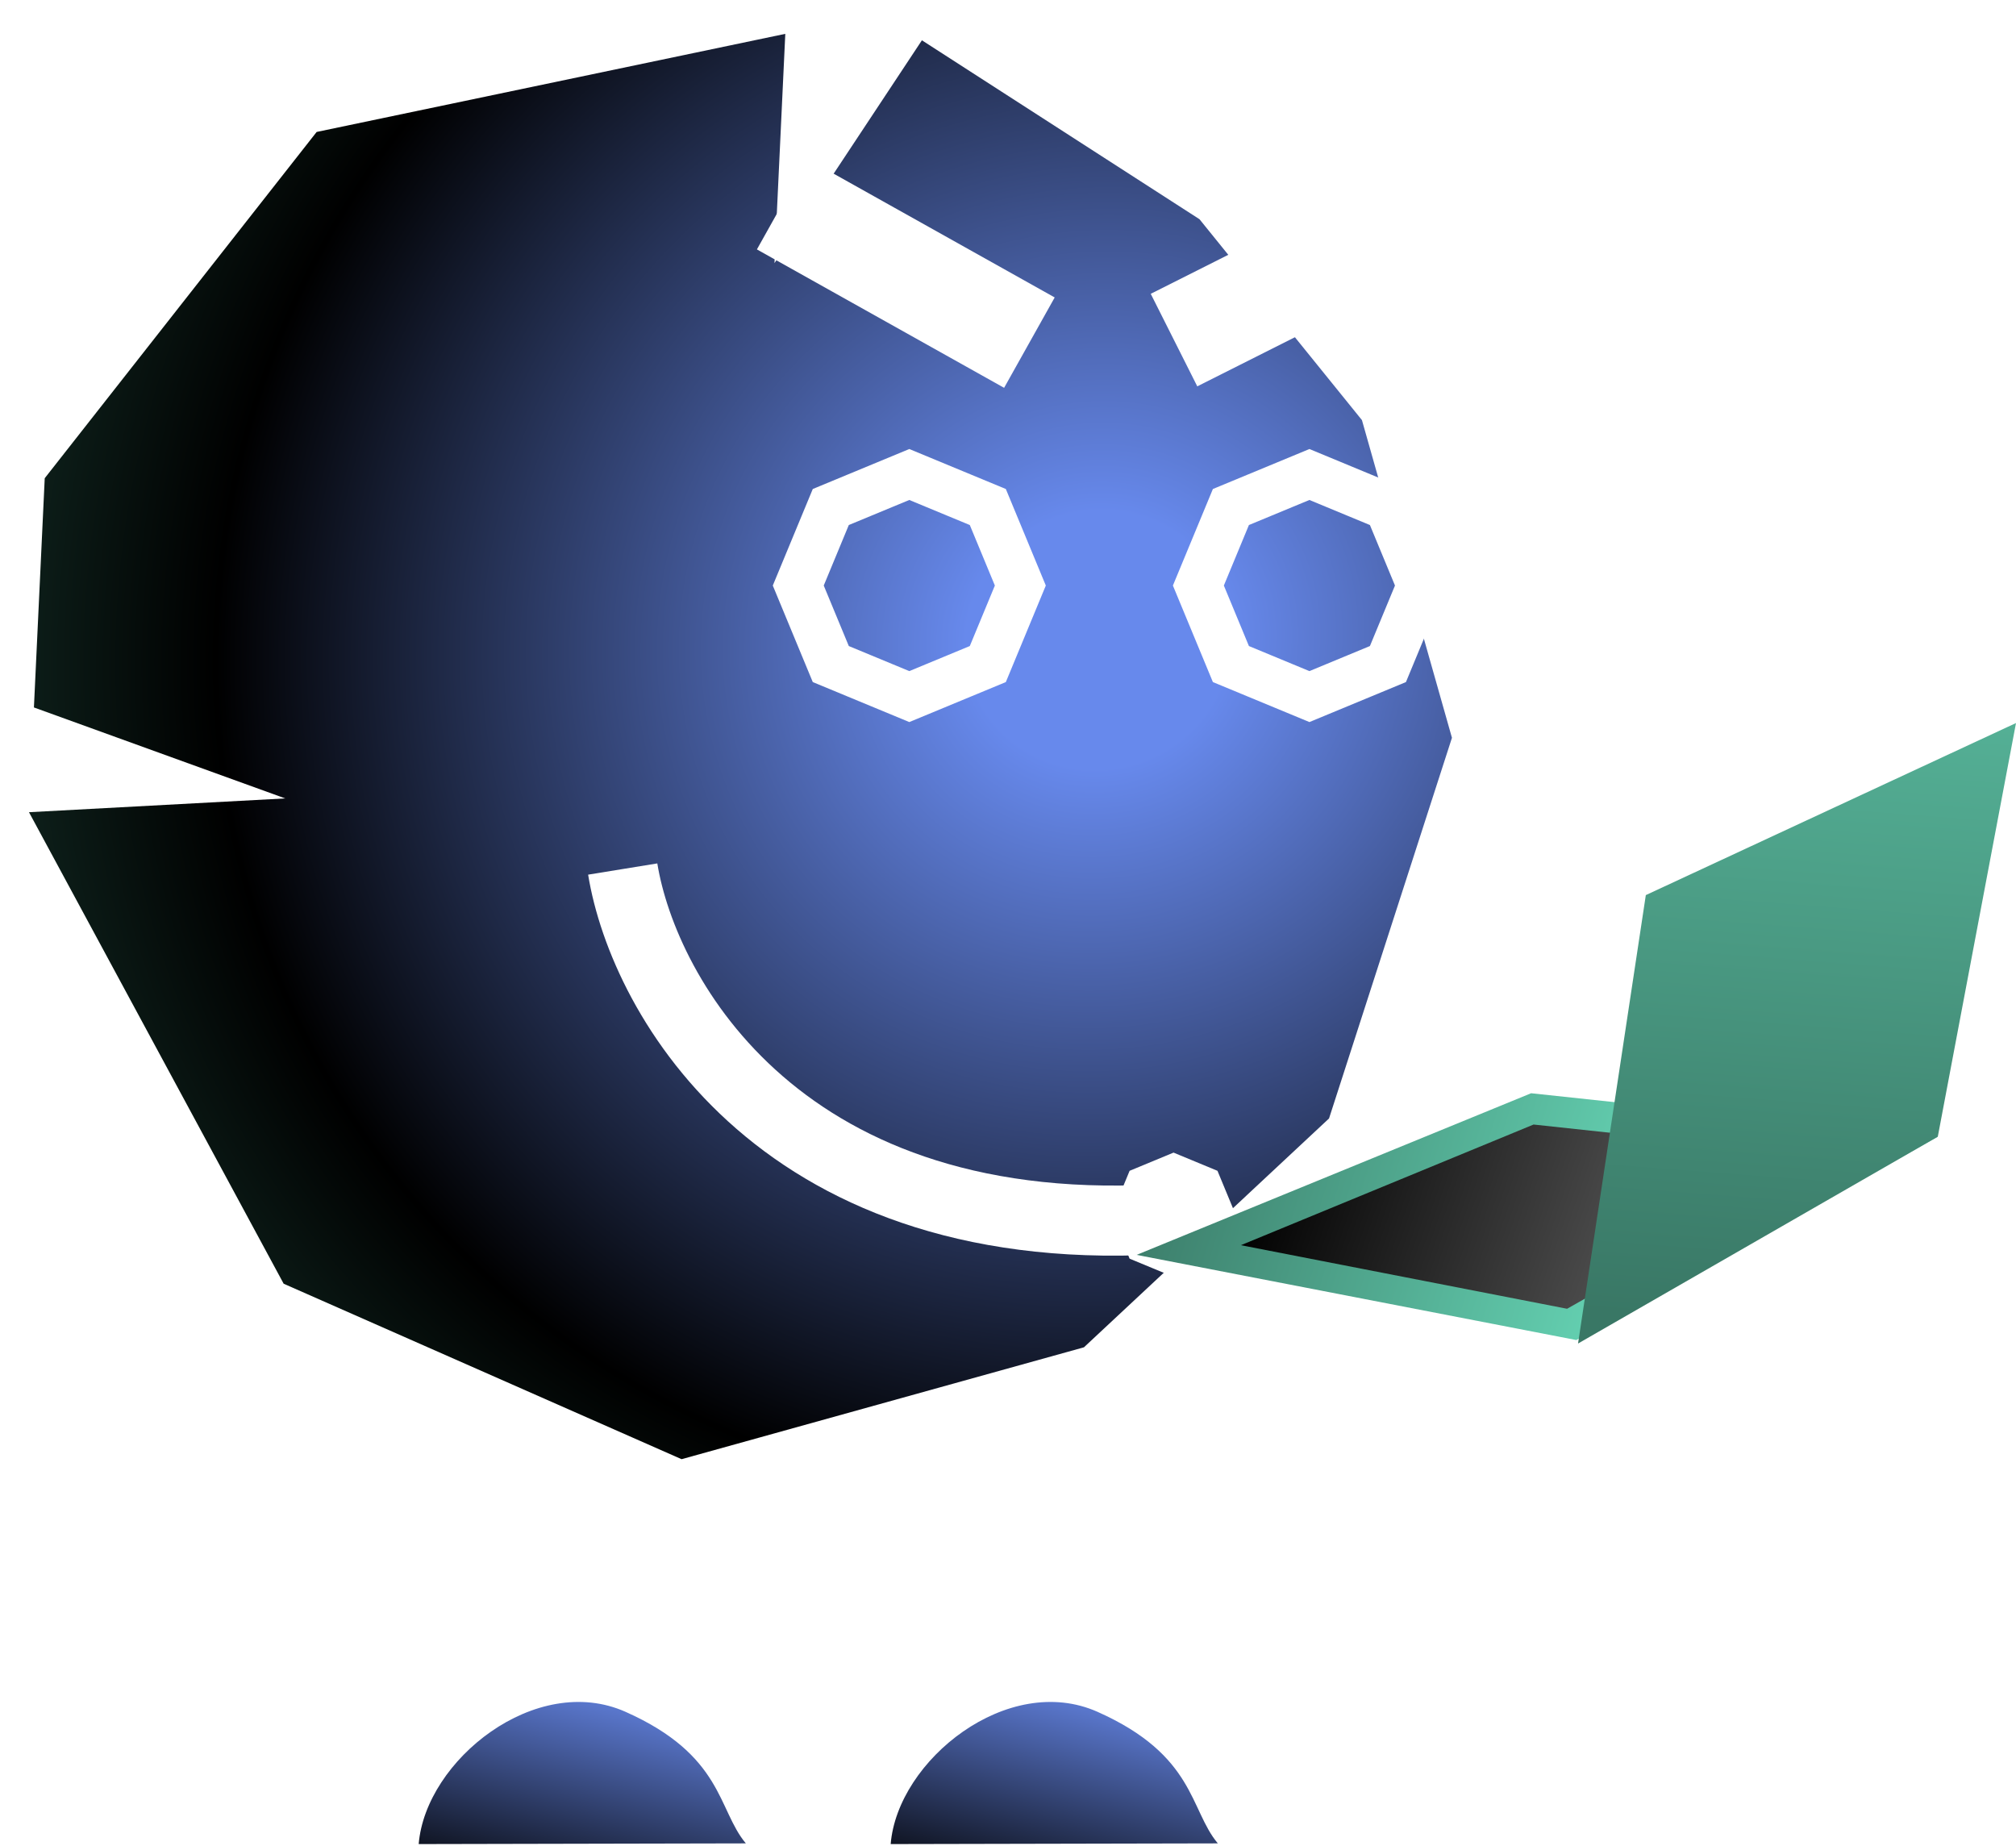 <svg width="580" height="531" viewBox="0 0 580 531" fill="none" xmlns="http://www.w3.org/2000/svg">
<path d="M310.478 172.02C305.331 209.057 322.513 289.466 432.411 314.803" stroke="white" stroke-width="20.165"/>
<path d="M452.938 315.818L446.781 303.602L433.79 299.317L421.573 305.473L417.288 318.465L423.445 330.681L436.436 334.966L448.653 328.81L452.938 315.818Z" fill="white"/>
<path d="M252.131 368.358C334 455 316.5 497 297.498 509.201" stroke="white" stroke-width="29.794"/>
<path d="M124 341.5C194.5 383 183.5 425 169 517.5" stroke="white" stroke-width="29.794"/>
<g filter="url(#filter0_n_133_259)">
<path d="M382.36 321.754L417.724 212.245L391.83 120.857L345.095 63.066L265.233 11.591L222.818 75.685L225.927 9.738L91.098 37.961L12.868 137.57L9.759 203.517L82.059 229.686L8.338 233.651L81.606 369.291L196.092 419.772L311.85 387.587L382.36 321.754Z" fill="url(#paint0_radial_133_259)"/>
</g>
<path d="M410.573 61.205L337.76 97.833" stroke="white" stroke-width="29.794"/>
<path d="M225.039 58.75L296.158 98.567" stroke="white" stroke-width="29.794"/>
<path d="M354.129 145.856L344.772 168.445L354.129 191.033L376.717 200.389L399.305 191.033L408.662 168.445L399.305 145.856L376.717 136.5L354.129 145.856Z" stroke="white" stroke-width="13.543"/>
<path d="M239.017 145.856L229.66 168.445L239.017 191.033L261.605 200.389L284.194 191.033L293.55 168.445L284.194 145.856L261.605 136.5L239.017 145.856Z" stroke="white" stroke-width="13.543"/>
<g filter="url(#filter1_n_133_259)">
<path d="M256.246 530.494L350.367 530.295C342.221 520.607 343.895 504.968 315.753 492.449C289.998 480.992 258.226 506.338 256.246 530.494Z" fill="url(#paint1_linear_133_259)"/>
</g>
<g filter="url(#filter2_n_133_259)">
<path d="M120.458 530.494L214.579 530.295C206.433 520.607 208.107 504.968 179.965 492.449C154.21 480.992 122.439 506.338 120.458 530.494Z" fill="url(#paint2_linear_133_259)"/>
</g>
<path d="M179.156 249.999C185.154 286.908 225.272 358.68 337.757 350.5" stroke="white" stroke-width="20.165"/>
<path d="M337.626 331.576L324.987 336.811L319.752 349.449L324.987 362.088L337.626 367.323L350.264 362.088L355.499 349.449L350.264 336.811L337.626 331.576Z" fill="white"/>
<path d="M440.5 314.499L327 360.999L453.5 385.499L557.5 326.999L440.5 314.499Z" fill="url(#paint3_linear_133_259)"/>
<path d="M441.202 323.5L357 358.211L450.846 376.5L528 332.831L441.202 323.5Z" fill="url(#paint4_linear_133_259)"/>
<path d="M473.5 257.499L454 386.499L557.5 327L580 208L473.5 257.499Z" fill="url(#paint5_linear_133_259)"/>
<defs>
<filter id="filter0_n_133_259" x="8.338" y="9.738" width="409.385" height="410.034" filterUnits="userSpaceOnUse" color-interpolation-filters="sRGB">
<feFlood flood-opacity="0" result="BackgroundImageFix"/>
<feBlend mode="normal" in="SourceGraphic" in2="BackgroundImageFix" result="shape"/>
<feTurbulence type="fractalNoise" baseFrequency="0.286 0.286" stitchTiles="stitch" numOctaves="3" result="noise" seed="8746" />
<feColorMatrix in="noise" type="luminanceToAlpha" result="alphaNoise" />
<feComponentTransfer in="alphaNoise" result="coloredNoise1">
<feFuncA type="discrete" tableValues="1 1 1 1 1 1 1 1 1 1 1 1 1 1 1 1 1 1 1 1 1 1 1 1 1 1 1 1 1 1 1 1 1 1 1 1 1 1 1 1 1 1 1 1 1 1 1 1 1 1 1 0 0 0 0 0 0 0 0 0 0 0 0 0 0 0 0 0 0 0 0 0 0 0 0 0 0 0 0 0 0 0 0 0 0 0 0 0 0 0 0 0 0 0 0 0 0 0 0 0 "/>
</feComponentTransfer>
<feComposite operator="in" in2="shape" in="coloredNoise1" result="noise1Clipped" />
<feFlood flood-color="rgba(103, 137, 236, 0.25)" result="color1Flood" />
<feComposite operator="in" in2="noise1Clipped" in="color1Flood" result="color1" />
<feMerge result="effect1_noise_133_259">
<feMergeNode in="shape" />
<feMergeNode in="color1" />
</feMerge>
</filter>
<filter id="filter1_n_133_259" x="256.246" y="489.61" width="94.121" height="40.884" filterUnits="userSpaceOnUse" color-interpolation-filters="sRGB">
<feFlood flood-opacity="0" result="BackgroundImageFix"/>
<feBlend mode="normal" in="SourceGraphic" in2="BackgroundImageFix" result="shape"/>
<feTurbulence type="fractalNoise" baseFrequency="0.298 0.298" stitchTiles="stitch" numOctaves="3" result="noise" seed="8184" />
<feColorMatrix in="noise" type="luminanceToAlpha" result="alphaNoise" />
<feComponentTransfer in="alphaNoise" result="coloredNoise1">
<feFuncA type="discrete" tableValues="1 1 1 1 1 1 1 1 1 1 1 1 1 1 1 1 1 1 1 1 1 1 1 1 1 1 1 1 1 1 1 1 1 1 1 1 1 1 1 1 1 1 1 1 1 1 1 1 1 1 1 0 0 0 0 0 0 0 0 0 0 0 0 0 0 0 0 0 0 0 0 0 0 0 0 0 0 0 0 0 0 0 0 0 0 0 0 0 0 0 0 0 0 0 0 0 0 0 0 0 "/>
</feComponentTransfer>
<feComposite operator="in" in2="shape" in="coloredNoise1" result="noise1Clipped" />
<feFlood flood-color="rgba(103, 137, 236, 0.25)" result="color1Flood" />
<feComposite operator="in" in2="noise1Clipped" in="color1Flood" result="color1" />
<feMerge result="effect1_noise_133_259">
<feMergeNode in="shape" />
<feMergeNode in="color1" />
</feMerge>
</filter>
<filter id="filter2_n_133_259" x="120.458" y="489.61" width="94.121" height="40.884" filterUnits="userSpaceOnUse" color-interpolation-filters="sRGB">
<feFlood flood-opacity="0" result="BackgroundImageFix"/>
<feBlend mode="normal" in="SourceGraphic" in2="BackgroundImageFix" result="shape"/>
<feTurbulence type="fractalNoise" baseFrequency="0.298 0.298" stitchTiles="stitch" numOctaves="3" result="noise" seed="8184" />
<feColorMatrix in="noise" type="luminanceToAlpha" result="alphaNoise" />
<feComponentTransfer in="alphaNoise" result="coloredNoise1">
<feFuncA type="discrete" tableValues="1 1 1 1 1 1 1 1 1 1 1 1 1 1 1 1 1 1 1 1 1 1 1 1 1 1 1 1 1 1 1 1 1 1 1 1 1 1 1 1 1 1 1 1 1 1 1 1 1 1 1 0 0 0 0 0 0 0 0 0 0 0 0 0 0 0 0 0 0 0 0 0 0 0 0 0 0 0 0 0 0 0 0 0 0 0 0 0 0 0 0 0 0 0 0 0 0 0 0 0 "/>
</feComponentTransfer>
<feComposite operator="in" in2="shape" in="coloredNoise1" result="noise1Clipped" />
<feFlood flood-color="rgba(103, 137, 236, 0.25)" result="color1Flood" />
<feComposite operator="in" in2="noise1Clipped" in="color1Flood" result="color1" />
<feMerge result="effect1_noise_133_259">
<feMergeNode in="shape" />
<feMergeNode in="color1" />
</feMerge>
</filter>
<radialGradient id="paint0_radial_133_259" cx="0" cy="0" r="1" gradientUnits="userSpaceOnUse" gradientTransform="translate(313.156 184.068) rotate(132.496) scale(502.251 498.51)">
<stop offset="0.074" stop-color="#6789EC"/>
<stop offset="0.496"/>
<stop offset="0.942" stop-color="#337A66"/>
</radialGradient>
<linearGradient id="paint1_linear_133_259" x1="303.22" y1="489.608" x2="289.211" y2="544.894" gradientUnits="userSpaceOnUse">
<stop stop-color="#5976CB"/>
<stop offset="1" stop-color="#080A10"/>
</linearGradient>
<linearGradient id="paint2_linear_133_259" x1="167.433" y1="489.608" x2="153.424" y2="544.894" gradientUnits="userSpaceOnUse">
<stop stop-color="#5976CB"/>
<stop offset="1" stop-color="#080A10"/>
</linearGradient>
<linearGradient id="paint3_linear_133_259" x1="486.5" y1="364" x2="327" y2="315.878" gradientUnits="userSpaceOnUse">
<stop stop-color="#6ADDBC"/>
<stop offset="1" stop-color="#397765"/>
</linearGradient>
<linearGradient id="paint4_linear_133_259" x1="519.414" y1="376.5" x2="365.587" y2="323.5" gradientUnits="userSpaceOnUse">
<stop stop-color="#767676"/>
<stop offset="1"/>
</linearGradient>
<linearGradient id="paint5_linear_133_259" x1="532" y1="61" x2="507.5" y2="381" gradientUnits="userSpaceOnUse">
<stop stop-color="#6ADDBC"/>
<stop offset="1" stop-color="#397765"/>
</linearGradient>
</defs>
</svg>
